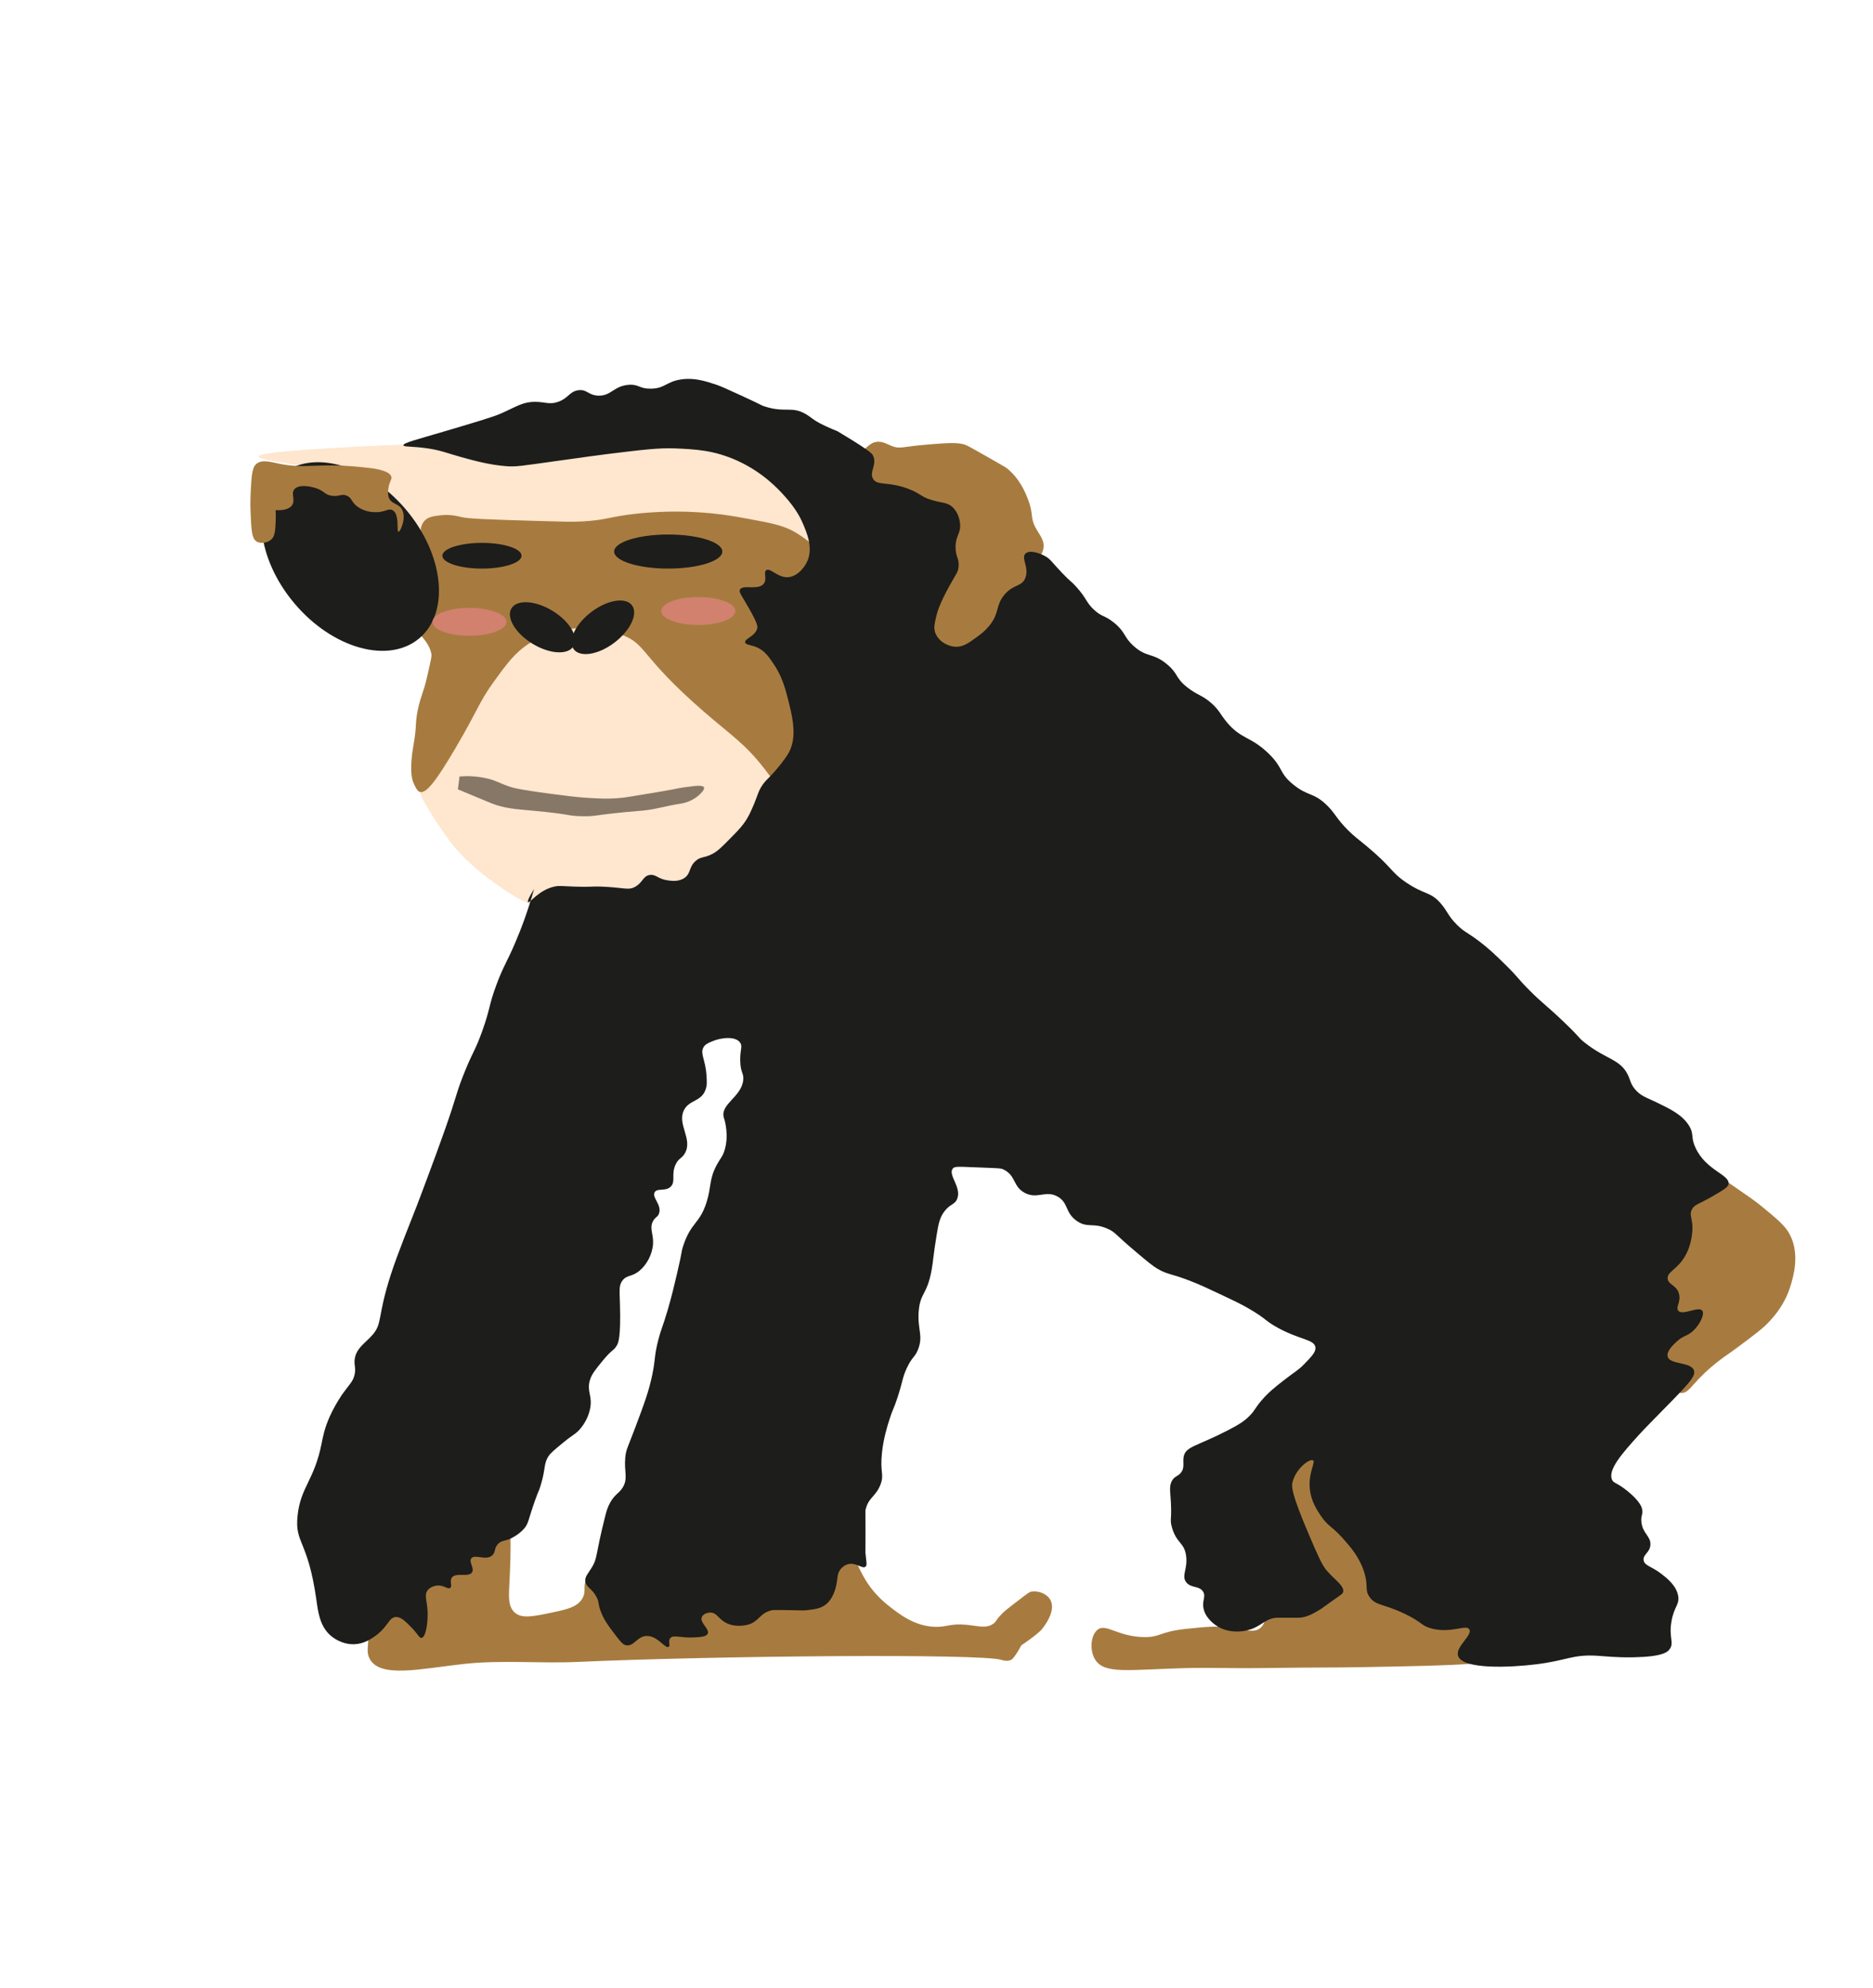 <?xml version="1.0" encoding="UTF-8"?><svg xmlns="http://www.w3.org/2000/svg" viewBox="0 0 304.68 323.2"><defs><style>.h{opacity:.7;}.i{fill:#f08590;}.j{fill:#877766;}.k{opacity:.58;}.l{fill:#a77b3f;}.m{fill:#fddbba;}.n{fill:#1d1d1b;}</style></defs><g id="a"/><g id="b"/><g id="c"/><g id="d"/><g id="e"/><g id="f"/><g id="g"><g><path class="l" d="M60.23,269.86c1.87,2.93,8.09,1.46,15.15,.67,6.16-.69,12.39-.06,18.57-.34,22.81-1.01,65.55-1.37,68.92-.34,.2,.06,.94,.33,1.63,0,0,0,.52-.25,1.63-2.35h0c2.58-1.74,3.26-2.52,3.26-2.52,.19-.22,2.52-2.96,1.47-4.87-.58-1.05-2-1.54-3.1-1.34-.29,.05-.42,.13-2.44,1.68-1.71,1.31-2.02,1.58-2.44,2.02-.95,.99-.8,1.15-1.3,1.51-1.17,.84-2.49,.35-4.4,.17-2.6-.24-3.1,.39-5.05,.34-3.34-.09-5.85-2.07-7.49-3.36-5.33-4.19-4.63-7.83-7.98-11.09-3.93-3.82-14.51-1.48-35.52,3.36-1.49,.34-5.13,1.23-5.91,3.7-.33,1.06,.09,1.67-.45,2.69-.78,1.46-2.54,1.86-4.89,2.35-3.16,.67-5.03,1.06-6.19,0-1.15-1.05-.92-2.87-.81-5.21,.23-5.21,.46-10.53-1.14-12.44-4.36-5.18-28.68,7.25-27.53,12.94,.4,2,3.73,2.16,5.21,6.05,1.18,3.09-.28,4.67,.81,6.39Z"/><path class="l" d="M178.51,264.99c-1.09,.88-1.31,3.35-.33,4.87,1.51,2.34,5.33,1.6,14.5,1.34,3.96-.11,7.93,.05,11.89,0,12.26-.16,10.84-.05,17.6-.17,15.08-.27,22.65-.44,24.11-2.19,4.88-5.82,.49-21.91-9.94-29.25-11.64-8.19-29.47-4.51-32.42,2.69-.51,1.24-1.83,5.63-.33,9.75,.32,.86,1.25,3.07,2.12,6.22,.19,.67,.54,2.01,.33,3.7-.12,.98-.26,2.05-.98,2.69-1.01,.9-2.46,.32-4.72,0-2.43-.34-4.17-.16-7.33,.17-4.5,.47-4.22,1.41-7.01,1.34-4.24-.09-6.11-2.3-7.49-1.18Z"/><path class="l" d="M284.13,194.31c.65,.45,1.55,1.08,2.69,2.02,2.35,1.94,3.52,2.91,4.28,4.29,1.79,3.27,.56,7.18,.12,8.57-.91,2.89-2.56,4.73-3.3,5.55-1.08,1.19-2.47,2.22-5.25,4.29-1.76,1.3-1.77,1.23-2.81,2.02-4.5,3.42-4.83,5.3-6.23,5.42-2.86,.25-7.08-7.03-7.82-14.75-1.08-11.33,5.39-23.01,10.02-22.82,.5,.02,3.11,1.82,8.31,5.42Z"/><path class="l" d="M142.33,71.89c1.07-.28,1.91,.29,2.75,.63,1.33,.53,1.69,.08,5.87-.25,3.23-.26,4.84-.39,6.11,.06,.36,.13,1.5,.78,3.79,2.08,1.83,1.04,2.76,1.57,2.99,1.76,2.11,1.72,3.02,4.05,3.42,5.11,.94,2.5,.24,2.81,1.28,4.66,.6,1.07,1.33,1.86,1.22,3.03-.08,.86-.56,1.45-.7,1.63-2.06,2.75,.53,11.85-2.05,16.14-2.33,3.87-9.54,4.93-14.24,2.52-2.17-1.11-3.78-4.12-6.9-10.09,0,0-4.43-8.46-6.96-22-.08-.41-.19-1.14,.06-1.95,.33-1.04,1.1-1.71,1.77-2.3,.66-.57,1.02-.89,1.59-1.04Z"/><g class="h"><path class="m" d="M68.54,129.51c.34,.72,1.12,1.99,1.55,2.69,1.69,2.77,3.24,4.76,3.67,5.29,3.11,3.88,8.72,7.62,11,8.82,8.39,4.43,31.75,6.37,46.43-10.25,13.47-15.25,14.04-39.81,3.42-52.44-8.59-10.22-23.33-11.23-38.53-12.27-2.29-.16-9.59,.12-24.19,.67-28.1,1.06-29.81,1.86-29.82,2.19,0,.4,2.59,.82,5.38,1.26,.95,.15,1.23,.17,6.44,.76,1.63,.18,3.25,.37,5.38,.84,1.22,.27,2.49,.16,3.26,1.09,.49,.61,.53,1.28,.61,1.75,.39,2.56,2.39,3.21,5.1,6.83,1.67,2.24,2.51,3.36,2.85,5.13,.33,1.72,.11,3.47-.24,6.22-.2,1.55-.41,2.56-.49,3.03-.75,4.27,1.31,6.87,1.79,10.59,1.03,7.89-6.09,12.55-3.58,17.82Z"/></g><path class="l" d="M68.3,128.75c-.43-.14-.68-.69-.98-1.34-.31-.68-.49-1.49-.41-3.28,.07-1.41,.26-2.47,.33-2.86,.63-3.57,.22-3.42,.73-5.88,.49-2.35,.87-2.56,1.55-5.55,.65-2.84,.72-3.17,.65-3.53-.43-2.35-2.72-3.39-2.28-4.62,.16-.46,.5-.37,1.06-1.01,.41-.47,.74-1.1,1.06-3.45,.32-2.37,.48-3.56,.16-4.79-.32-1.27-.65-1.13-1.14-2.61-.33-1-1.24-3.74,0-5.13,.61-.69,1.54-.8,2.61-.92,1.7-.2,3.02,.19,3.26,.25,1.16,.33,5.01,.44,12.71,.67,3.74,.11,5.61,.17,7.09,.08,4.1-.24,4.38-.78,8.8-1.26,2.42-.26,6.77-.59,12.06-.08,2.44,.23,4.21,.56,6.19,.92,3.47,.64,5.24,.98,7.01,1.85,0,0,2.7,1.33,4.97,3.87,7.22,8.07-1.33,38.4-6.6,37.99-.83-.06-1.02-.84-2.93-3.28-3.1-3.94-5.15-5.15-9.78-9.16-10.6-9.21-9.07-10.92-13.52-12.52-4.73-1.71-10.53-1.26-14.83,1.51-2.37,1.53-3.71,3.4-5.87,6.39-2.3,3.2-2.44,4.4-6.19,10.76-3,5.08-4.67,7.31-5.7,6.98Z"/><path class="n" d="M69.56,262.26c.04,1.75-.32,3.92-.98,4.03-.37,.06-.55-.57-1.59-1.64-.99-1.01-1.74-1.78-2.57-1.76-1.15,.02-1.25,1.53-3.3,3.03-.66,.48-1.82,1.31-3.42,1.39-2.14,.11-3.69-1.2-3.91-1.39-1.8-1.57-2.06-3.96-2.32-5.8-1.4-9.89-3.56-9.11-3.06-13.74,.5-4.66,2.71-5.67,3.91-11.72,.17-.85,.45-2.46,1.34-4.41,.95-2.08,2.08-3.66,2.08-3.66,1.07-1.51,1.69-1.94,1.95-3.15,.23-1.08-.11-1.43,0-2.4,.21-1.82,1.68-2.65,2.81-3.91,1.78-1.97,.81-2.87,3.05-9.83,.65-2.02,1.3-3.7,2.2-6.05,.73-1.89,1.04-2.59,2.08-5.29,.65-1.69,1.1-2.91,1.71-4.54,1.16-3.11,1.95-5.24,2.81-7.69,2.06-5.85,1.7-5.53,2.93-8.7,1.61-4.12,1.93-3.94,3.18-7.44,1.32-3.7,1.02-4.08,2.32-7.56,1.13-3.01,1.69-3.62,3.05-6.81,.84-1.96,1.99-4.9,3.05-8.7-.97,1.58-1.09,2.04-.98,2.14,.28,.24,1.69-1.95,4.28-2.52,.82-.18,1.18-.07,3.18,0,2.92,.11,2.65-.06,4.4,0,3.83,.14,4.45,.69,5.62,0,1.23-.73,1.22-1.73,2.32-1.89,1.01-.15,1.31,.66,2.93,.88,.62,.09,1.76,.24,2.69-.38,1.09-.73,.69-1.75,1.83-2.77,.84-.75,1.3-.43,2.69-1.13,.89-.45,1.57-1.14,2.93-2.52,1.44-1.46,2.3-2.33,3.05-3.78,.37-.7,.74-1.62,.86-1.89,.59-1.43,.65-1.88,1.1-2.65,.46-.79,.9-1.18,1.47-1.76,1.4-1.45,2.53-2.99,2.93-3.66,1.65-2.71,.71-6.25-.24-9.83-.56-2.13-1.27-3.59-2.08-4.79-.79-1.17-1.4-2.08-2.57-2.65-1.08-.52-1.98-.44-2.08-.88-.13-.63,1.65-.97,1.96-2.27,.08-.34,.07-.79-1.34-3.28-1.22-2.15-1.68-2.61-1.47-3.03,.45-.9,3.06,.21,3.91-1.01,.54-.77-.12-1.78,.37-2.14,.65-.48,1.85,1.24,3.54,1.13,1.41-.09,2.55-1.4,3.05-2.4,1.15-2.27,0-4.89-.73-6.56-.29-.65-1-2.14-2.81-4.16-1.04-1.17-3.53-3.89-7.7-5.8-3.83-1.75-7.07-1.89-10.14-2.02-2.64-.11-5.35,.22-10.75,.88-1.82,.22-3.99,.53-8.31,1.13-6.16,.86-6.82,1-8.43,.88-2.74-.2-5.32-.92-7.45-1.51-2.32-.65-3.21-1.07-5.38-1.39-2.44-.36-3.87-.2-3.91-.5-.05-.39,2.26-.95,6.72-2.27,5.29-1.57,7.93-2.35,9.16-2.9,2.54-1.12,3.5-1.88,5.5-1.89,1.66-.01,2.36,.5,3.79,0,1.68-.59,1.85-1.7,3.3-1.89,1.4-.18,1.58,.8,3.18,.88,2.12,.11,2.56-1.58,5.01-1.76,1.66-.12,1.67,.64,3.54,.63,2.31,0,2.56-1.16,5.01-1.51,2.15-.31,3.95,.29,5.74,.88,.67,.22,1.79,.74,4.03,1.76,3.6,1.65,3.17,1.57,3.79,1.76,3.33,1.08,4.39-.11,6.72,1.26,.81,.48,1.05,.84,2.32,1.51,1.23,.65,2.81,1.26,2.81,1.26-1.24-.73,2.47,1.47,3.67,2.27,1.25,.83,1.88,1.26,2.08,1.64,.75,1.48-.6,2.62,0,3.78,.66,1.27,2.49,.36,5.99,1.76,1.9,.77,1.83,1.23,3.67,1.76,1.63,.48,2.43,.33,3.3,1.13,.99,.92,1.18,2.26,1.22,2.65,.17,1.61-.7,1.9-.73,3.78-.03,1.66,.63,1.86,.49,3.28-.09,.92-.4,1.11-1.59,3.28-1.51,2.76-1.89,4.08-2.08,4.92-.26,1.16-.39,1.78-.12,2.52,.5,1.37,2.05,2.26,3.42,2.27,1.17,0,2.03-.62,3.42-1.64,.47-.34,1.15-.84,1.83-1.64,1.83-2.13,1.08-3.39,2.57-5.17,1.49-1.78,2.85-1.26,3.42-2.77,.64-1.69-.73-3.15,0-3.91,.65-.68,2.31-.1,3.18,.38,.96,.53,1.12,1.01,2.81,2.77,1.43,1.5,1.38,1.22,2.32,2.27,1.7,1.9,1.52,2.44,2.81,3.66,1.34,1.26,1.73,.87,3.3,2.14,1.91,1.55,1.52,2.28,3.18,3.78,2.15,1.95,3.16,1.04,5.5,3.03,1.81,1.53,1.23,2.09,3.18,3.66,1.69,1.35,2.55,1.28,4.15,2.77,1.13,1.05,1.24,1.58,2.2,2.77,2.4,2.98,3.92,2.38,6.84,5.17,2.58,2.46,1.69,3.2,4.15,5.17,2.38,1.9,3.25,1.23,5.38,3.28,1.45,1.39,1.5,2.14,3.54,4.16,1,.99,1.48,1.3,2.81,2.4,4.44,3.67,3.98,4.27,6.6,6.05,3.03,2.05,3.91,1.43,5.62,3.4,1.1,1.27,1.18,2.05,2.69,3.53,1.15,1.13,1.58,1.14,3.42,2.52,1.7,1.27,2.82,2.36,4.4,3.91,2.12,2.07,1.87,2.11,3.91,4.16,2.18,2.19,2.64,2.32,5.62,5.17,2.9,2.77,2.21,2.41,3.3,3.28,3.53,2.82,5.82,2.7,7.09,5.29,.43,.89,.41,1.41,1.1,2.27,.9,1.13,1.84,1.39,3.42,2.14,2.37,1.14,4.25,2.04,5.38,3.78,.95,1.47,.26,1.84,1.1,3.66,1.73,3.76,5.63,4.35,5.38,5.93-.08,.51-.95,1.01-2.69,2.02-2.13,1.24-2.88,1.26-3.3,2.14-.42,.88,.12,1.3,.12,3.03,0,.24-.03,2.49-1.22,4.54-1.29,2.21-2.95,2.51-2.81,3.66,.13,1,1.44,1.01,1.83,2.4,.38,1.32-.57,2.2-.12,2.77,.7,.89,3.31-.79,3.91,0,.44,.58-.38,2.26-1.47,3.28-.98,.92-1.57,.72-2.69,1.76-.56,.52-1.66,1.54-1.47,2.4,.32,1.39,3.77,.84,4.28,2.27,.31,.87-.66,1.95-3.54,4.92-3.16,3.25-4.12,4.15-5.5,5.67-2.62,2.9-5,5.58-4.28,7.19,.29,.64,.73,.39,2.57,1.89,2.01,1.65,2.26,2.6,2.32,2.9,.18,.88-.21,.95-.12,2.02,.17,1.96,1.56,2.34,1.47,3.78-.08,1.3-1.27,1.57-1.1,2.52,.15,.88,1.23,.94,2.81,2.14,.9,.69,2.52,1.92,2.81,3.66,.24,1.44-.69,1.71-1.1,4.16-.44,2.63,.45,3.34-.24,4.41-.36,.56-1.2,1.29-5.87,1.39-2.87,.06-4.6-.17-5.99-.25-4.02-.24-4.83,.76-9.9,1.39-4.15,.52-12.02,.89-12.71-1.39-.45-1.49,2.41-3.33,1.83-4.29-.52-.87-2.87,.7-6.11-.13-1.72-.44-1.46-.99-4.4-2.4-3.53-1.69-4.76-1.3-5.74-2.77-.82-1.22-.12-1.7-.86-4.03-.77-2.42-2.2-4.05-3.42-5.42-1.87-2.11-2.45-1.94-3.67-3.78-.58-.88-1.46-2.2-1.71-4.03-.39-2.79,.96-4.61,.49-4.92-.48-.31-2.64,1.15-3.3,3.4-.23,.78-.32,1.81,2.69,8.82,1.37,3.2,2.07,4.82,2.81,5.67,1.36,1.58,2.96,2.55,2.69,3.53-.08,.28-.26,.37-1.71,1.39-1.81,1.27-1.53,1.13-1.95,1.39-1.14,.69-2.11,1.27-3.42,1.39-.06,0-.03,0-2.08,0-1.03,0-1.55,0-1.59,0-1.59,.06-2.32,1.02-3.67,1.64-1.85,.85-4.42,.87-6.23-.38-.33-.23-1.81-1.25-2.08-2.9-.19-1.19,.4-1.73,0-2.52-.57-1.11-2.03-.58-2.81-1.64-.79-1.06,.3-2.12,0-4.29-.31-2.21-1.57-1.96-2.32-4.66-.4-1.44,.1-1.03-.24-5.29-.06-.79-.15-1.67,.37-2.4,.43-.61,.89-.56,1.34-1.13,.72-.89,.22-1.78,.49-2.77,.42-1.54,2.21-1.57,7.21-4.16,1.8-.93,2.61-1.47,3.42-2.27,1-.99,.89-1.29,2.08-2.65,1.12-1.29,2.16-2.1,3.67-3.28,1.77-1.38,2.18-1.49,3.18-2.52,1.26-1.3,1.95-2.01,1.83-2.77-.2-1.28-2.46-1.16-6.11-3.15-2.14-1.17-1.89-1.5-4.77-3.15-1.33-.77-2.4-1.27-4.52-2.27-2.32-1.09-3.48-1.64-5.13-2.27-3.13-1.19-3.5-.95-5.13-1.89-.78-.45-1.71-1.23-3.54-2.77-3.48-2.94-3.32-3.14-4.4-3.66-2.52-1.21-3.45-.1-5.25-1.39-1.9-1.36-1.29-2.89-3.05-3.91-1.99-1.15-3.28,.49-5.38-.63-1.95-1.04-1.38-2.76-3.42-3.78-.5-.25-.65-.21-4.89-.38-2.65-.11-3.14-.15-3.42,.25-.75,1.06,1.52,3.05,.73,4.92-.4,.95-1.14,.77-2.08,2.02-.73,.98-.94,1.95-1.22,3.66-.61,3.65-.56,4.32-.86,5.93-.75,4.02-1.82,3.58-2.08,6.56-.26,3.02,.79,4.01-.12,6.3-.54,1.34-.95,1.13-1.83,3.03-.72,1.54-.63,2.08-1.47,4.66-.68,2.11-.77,1.85-1.34,3.66-.39,1.24-.97,3.08-1.22,5.42-.35,3.3,.4,3.49-.24,5.17-.78,2.02-2,2.09-2.44,4.16-.03,.14,0,.05,0,3.28,0,3.77-.03,3.47,0,3.78,.12,1.35,.31,1.89,0,2.14-.54,.43-1.57-.8-2.93-.38-.61,.19-.99,.62-1.1,.76-.63,.75-.46,1.47-.73,2.65-.13,.56-.48,2.08-1.59,3.03-.88,.75-1.92,.87-3.18,1.01-.61,.07-.76,.03-2.69,0-1.83-.03-2.74-.04-2.93,0-2.13,.41-2.1,1.93-4.15,2.4-.27,.06-2.12,.48-3.67-.5-.99-.63-1.28-1.47-2.2-1.51-.55-.02-1.28,.24-1.47,.76-.33,.91,1.29,1.88,.98,2.65-.21,.52-1.18,.58-2.2,.63-2.23,.12-3.42-.5-3.91,.13-.38,.48,.07,1.16-.24,1.39-.55,.39-1.78-1.77-3.54-1.76-1.58,0-2.09,1.76-3.42,1.51-.55-.1-1.06-.78-2.08-2.14-.89-1.18-1.58-2.11-2.08-3.53-.43-1.24-.18-1.31-.61-2.14-.73-1.42-1.67-1.58-1.83-2.52-.14-.81,.45-1.3,1.1-2.4,.89-1.5,.51-1.82,2.08-8.07,.24-.97,.42-1.62,.86-2.4,.81-1.44,1.48-1.48,2.08-2.52,.84-1.46,.16-2.5,.37-4.79,.12-1.33,.41-1.65,1.59-4.79,1.47-3.91,2.25-5.98,2.81-8.7,.54-2.61,.28-2.97,.98-5.67,.48-1.85,.65-1.89,1.47-4.66,.69-2.33,1.12-4.17,1.59-6.18,.92-3.91,.64-3.39,.98-4.41,1.28-3.88,2.66-3.54,3.79-7.06,.84-2.63,.37-3.72,1.71-6.18,.59-1.07,.91-1.28,1.22-2.27,.75-2.36,.08-4.75-.04-5.14-.07-.24-.06-.18-.09-.28-.51-2.18,2.9-3.29,3.18-6.05,.12-1.15-.45-1.1-.49-3.15-.03-1.81,.41-2.29,0-2.9-.74-1.11-3.08-.86-4.52-.25-.73,.31-1.19,.5-1.47,1.01-.56,1.01,.32,1.97,.49,4.41,.08,1.1,.12,1.7-.12,2.4-.7,2.06-2.69,1.67-3.54,3.4-1.15,2.31,1.53,4.73,.12,7.06-.51,.84-.98,.72-1.47,1.76-.75,1.61,.02,2.67-.73,3.53-.83,.95-2.29,.22-2.69,1.01-.44,.87,1.19,2.02,.73,3.4-.21,.63-.59,.55-.98,1.26-.64,1.18,.08,2.04,0,3.66-.09,1.74-1.04,3.45-2.2,4.41-1.27,1.06-2.07,.63-2.81,1.64-.55,.76-.44,1.45-.37,3.91,.15,5.29-.27,6.17-.49,6.56-.53,.94-.76,.61-2.32,2.52-1.2,1.47-1.8,2.21-2.08,3.15-.57,1.93,.5,2.54,0,4.79-.35,1.59-1.21,2.7-1.59,3.15-.73,.86-1.09,.85-2.81,2.27-1.33,1.1-2,1.64-2.32,2.14-.87,1.34-.42,2.02-1.34,4.92-.3,.95-.26,.6-.86,2.27-1.14,3.21-1.03,3.77-1.83,4.66-1.01,1.12-2.32,1.64-2.32,1.64-.86,.34-1.31,.26-1.83,.76-.74,.7-.38,1.35-.98,1.89-1.02,.94-2.87-.26-3.42,.5-.44,.61,.56,1.59,.12,2.27-.57,.88-2.68-.07-3.3,.88-.38,.58,.14,1.35-.24,1.64-.4,.3-1.01-.45-2.08-.38-.07,0-1.06,.09-1.59,.76-.64,.81-.05,1.75,0,3.78Z"/><ellipse class="n" cx="56.97" cy="90.47" rx="11.85" ry="17.41" transform="translate(-44.99 58.31) rotate(-40.29)"/><path class="l" d="M41.66,87.99c.73,.49,1.91,.28,2.53-.34,.5-.5,.57-1.23,.65-2.69,.05-.85,0-2.02,0-2.02,1.01,.05,2.2-.07,2.69-.84,.54-.85-.22-1.8,.33-2.52,.67-.88,2.59-.56,3.67-.17,1.26,.46,1.26,.98,2.36,1.18,1.24,.22,1.63-.38,2.53,0,.86,.36,.69,1,1.71,1.76,1.18,.89,2.58,.92,2.93,.92,1.57,.03,2.08-.68,2.77-.34,1.23,.61,.64,3.49,.98,3.53,.32,.04,1.42-2.43,.49-3.78-.59-.86-1.63-.73-2.04-1.76-.2-.52-.14-1.07-.08-1.51,.13-1.1,.57-1.39,.49-1.85-.18-1.03-2.73-1.37-3.18-1.43-8.92-1.11-10.24,.25-15.15-.76-1.4-.29-2.78-.71-3.67,.08-.68,.6-.76,1.98-.9,4.71-.02,.46-.08,1.67,0,3.36,.12,2.65,.19,3.98,.9,4.45Z"/><ellipse class="n" cx="108.7" cy="89.67" rx="8.8" ry="2.77"/><ellipse class="n" cx="78.4" cy="90.35" rx="6.44" ry="2.09"/><ellipse class="n" cx="88.25" cy="101.98" rx="3.13" ry="5.91" transform="translate(-44.77 124.22) rotate(-58.62)"/><path class="n" d="M102.84,98.46c.98,1.42-.36,4.14-2.99,6.09s-5.57,2.37-6.55,.96c-.98-1.42,.36-4.14,2.99-6.09,2.63-1.95,5.57-2.37,6.55-.96Z"/><g class="k"><ellipse class="i" cx="113.59" cy="99.34" rx="6.03" ry="2.27"/></g><g class="k"><path class="i" d="M82.39,101.1c0,1.25-2.7,2.27-6.03,2.27s-6.03-1.02-6.03-2.27,2.7-2.27,6.03-2.27,6.03,1.02,6.03,2.27Z"/></g><path class="j" d="M74.49,128.33c.61,.26,1.51,.64,2.61,1.09,.41,.17,2.34,.97,2.85,1.18,2.09,.83,3.98,.95,6.52,1.18,6.78,.61,5.59,.88,8.31,.92,2.53,.04,1.4-.22,9.78-.92,2.01-.17,3.95-.8,5.95-1.09,.42-.06,1.85-.27,3.1-1.34,.17-.15,1.08-.93,.9-1.34-.17-.39-1.24-.27-2.69-.08-1.12,.14-1.92,.31-2.44,.42-.79,.16-2.16,.39-4.89,.84-1.86,.31-2.79,.46-3.18,.5-2.26,.25-3.97,.14-6.11,0-1.6-.11-3.02-.3-5.87-.67-5.08-.67-6.06-.99-6.6-1.18-1.55-.54-1.94-.9-3.42-1.26-1.86-.45-3.47-.43-4.56-.34"/></g></g></svg>